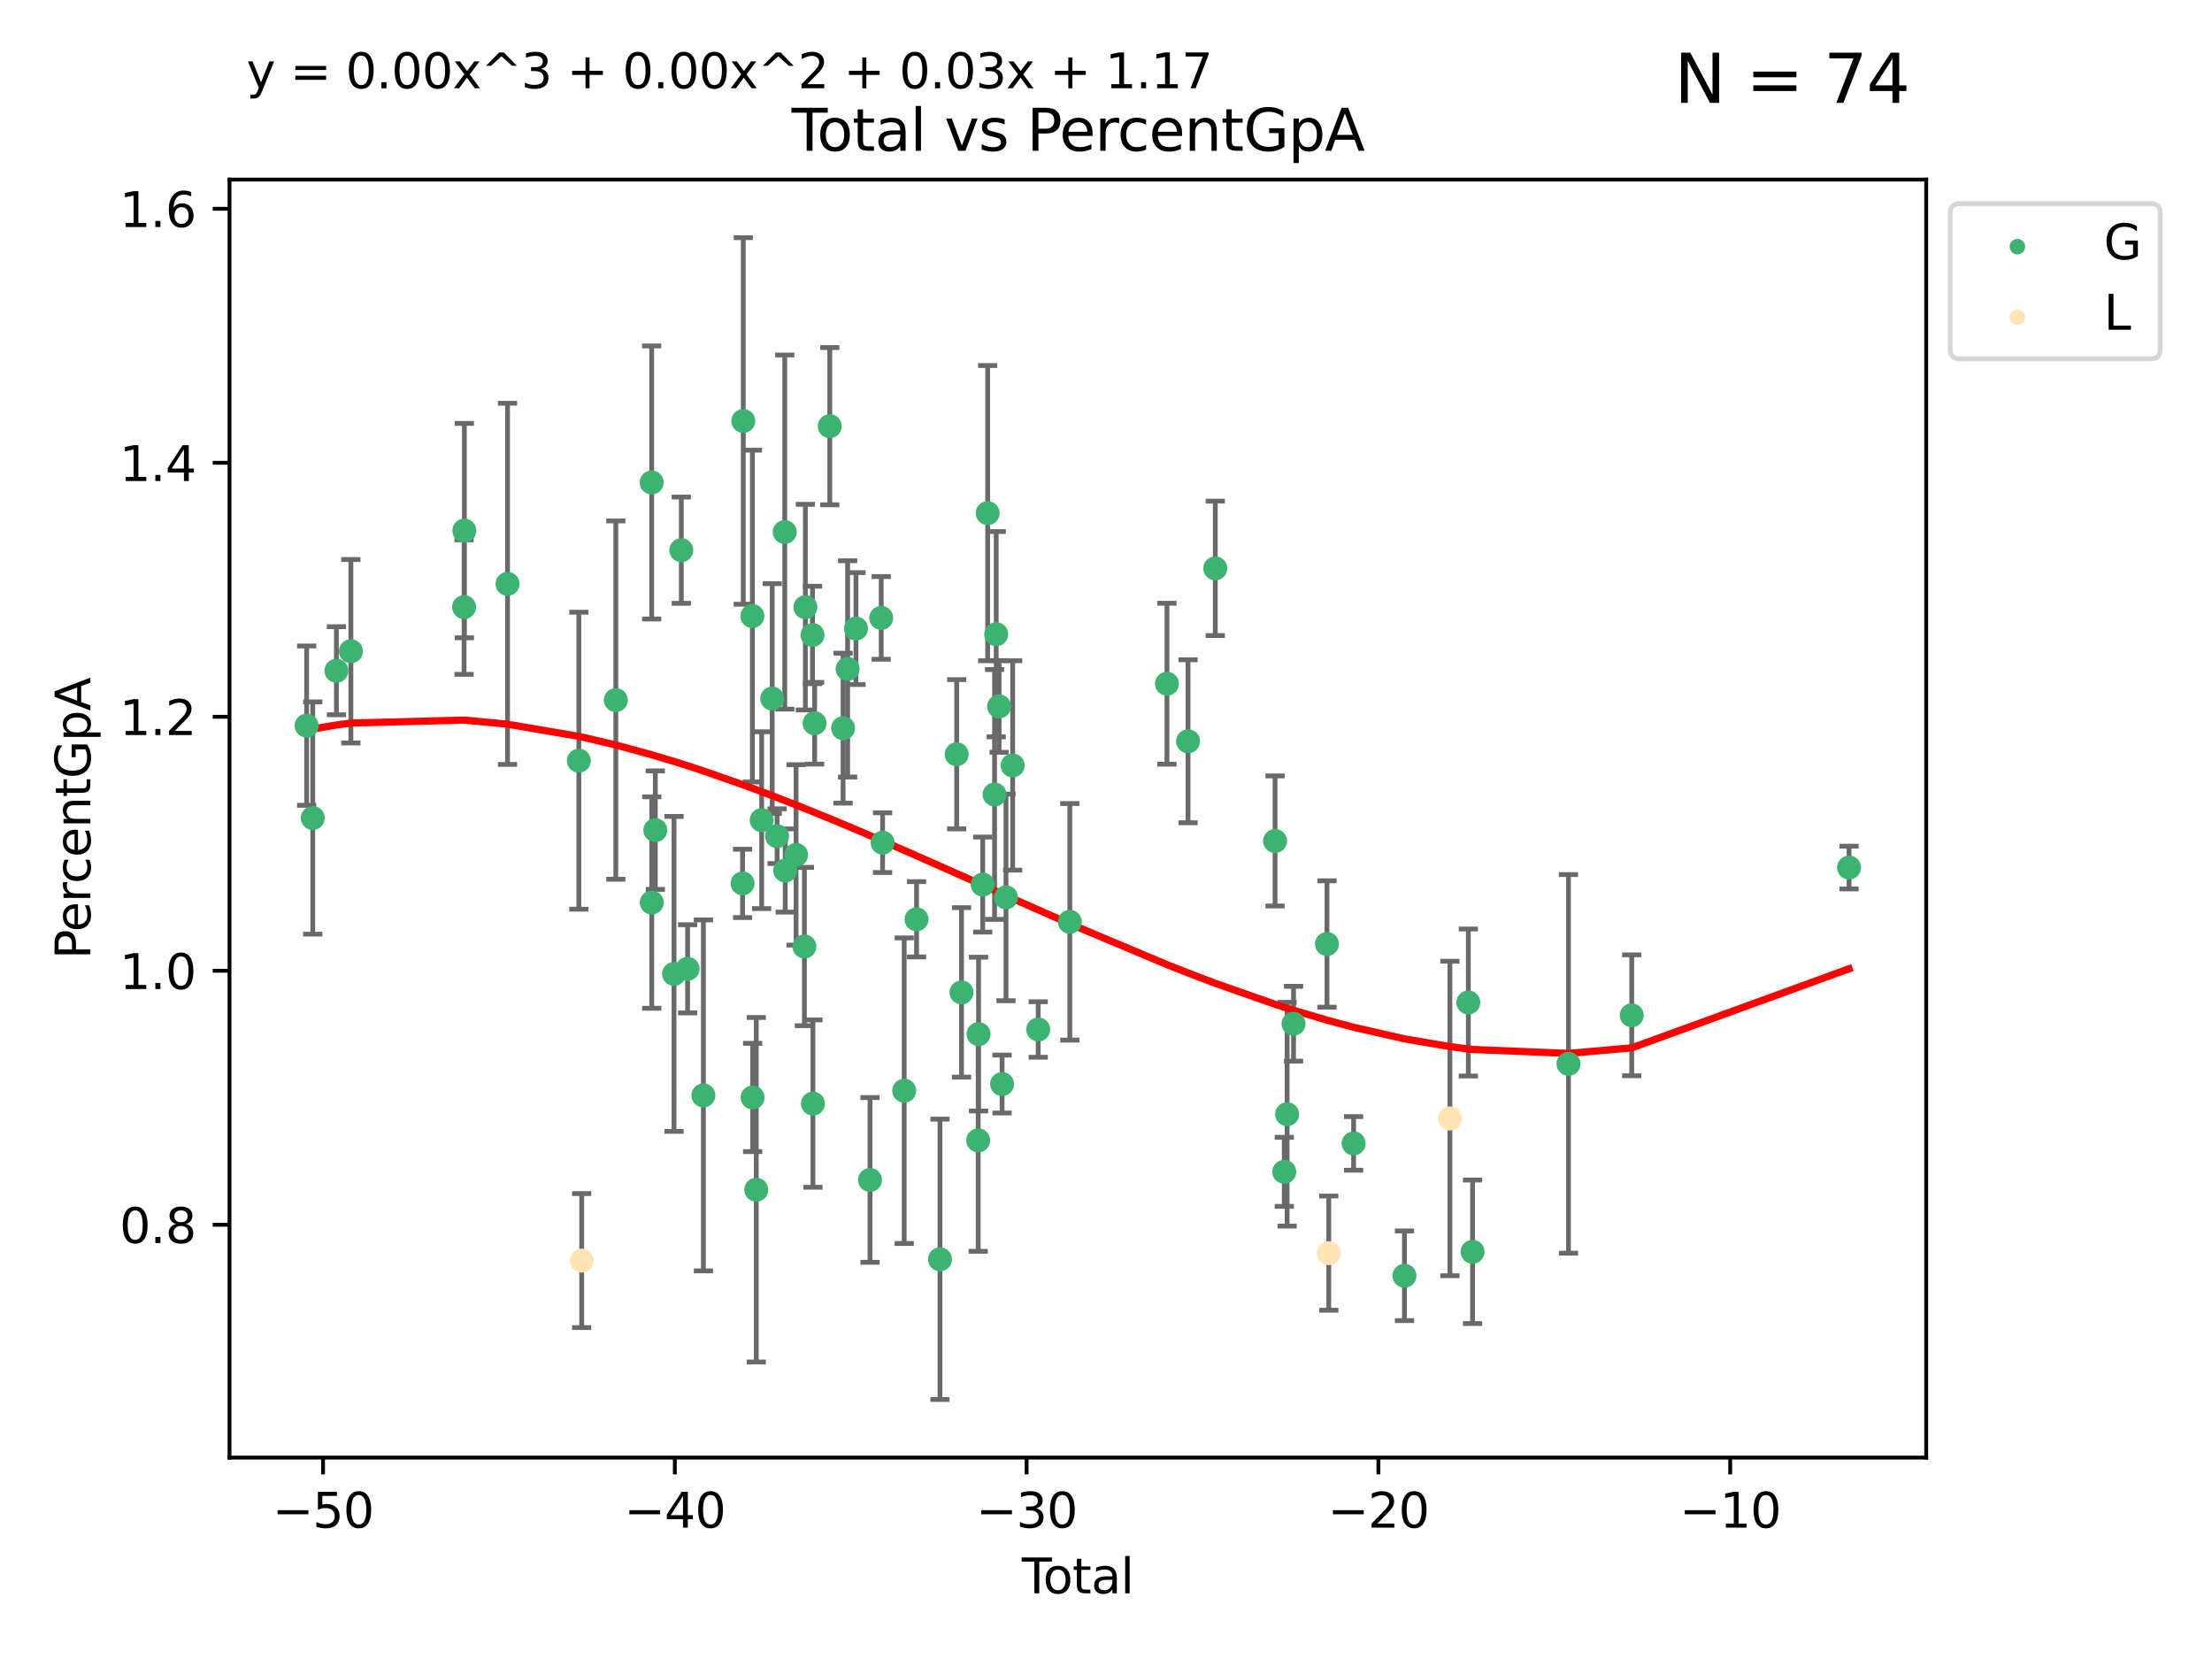 <?xml version="1.0" encoding="utf-8" standalone="no"?>
<!DOCTYPE svg PUBLIC "-//W3C//DTD SVG 1.1//EN"
  "http://www.w3.org/Graphics/SVG/1.1/DTD/svg11.dtd">
<svg xmlns:xlink="http://www.w3.org/1999/xlink" width="460.8pt" height="345.6pt" viewBox="0 0 460.8 345.6" xmlns="http://www.w3.org/2000/svg" version="1.1">
 <defs>
  <style type="text/css">*{stroke-linejoin: round; stroke-linecap: butt}</style>
 </defs>
 <g id="figure_1">
  <g id="patch_1">
   <path d="M 0 345.6 
L 460.8 345.6 
L 460.8 0 
L 0 0 
z
" style="fill: #ffffff"/>
  </g>
  <g id="axes_1">
   <g id="patch_2">
    <path d="M 47.81 303.64 
L 401.26 303.64 
L 401.26 37.411 
L 47.81 37.411 
z
" style="fill: #ffffff"/>
   </g>
   <g id="PathCollection_1">
    <defs>
     <path id="m61ec400acc" d="M 0 1.118 
C 0.297 1.118 0.581 1 0.791 0.791 
C 1 0.581 1.118 0.297 1.118 0 
C 1.118 -0.297 1 -0.581 0.791 -0.791 
C 0.581 -1 0.297 -1.118 0 -1.118 
C -0.297 -1.118 -0.581 -1 -0.791 -0.791 
C -1 -0.581 -1.118 -0.297 -1.118 0 
C -1.118 0.297 -1 0.581 -0.791 0.791 
C -0.581 1 -0.297 1.118 0 1.118 
z
" style="stroke: #3cb371"/>
    </defs>
    <g clip-path="url(#pdcaff2fe42)">
     <use xlink:href="#m61ec400acc" x="63.876" y="151.162" style="fill: #3cb371; stroke: #3cb371"/>
     <use xlink:href="#m61ec400acc" x="65.155" y="170.409" style="fill: #3cb371; stroke: #3cb371"/>
     <use xlink:href="#m61ec400acc" x="70.08" y="139.727" style="fill: #3cb371; stroke: #3cb371"/>
     <use xlink:href="#m61ec400acc" x="73.095" y="135.666" style="fill: #3cb371; stroke: #3cb371"/>
     <use xlink:href="#m61ec400acc" x="96.676" y="126.468" style="fill: #3cb371; stroke: #3cb371"/>
     <use xlink:href="#m61ec400acc" x="96.733" y="110.534" style="fill: #3cb371; stroke: #3cb371"/>
     <use xlink:href="#m61ec400acc" x="105.727" y="121.629" style="fill: #3cb371; stroke: #3cb371"/>
     <use xlink:href="#m61ec400acc" x="120.583" y="158.465" style="fill: #3cb371; stroke: #3cb371"/>
     <use xlink:href="#m61ec400acc" x="128.286" y="145.84" style="fill: #3cb371; stroke: #3cb371"/>
     <use xlink:href="#m61ec400acc" x="135.755" y="100.505" style="fill: #3cb371; stroke: #3cb371"/>
     <use xlink:href="#m61ec400acc" x="135.775" y="188.018" style="fill: #3cb371; stroke: #3cb371"/>
     <use xlink:href="#m61ec400acc" x="136.516" y="172.935" style="fill: #3cb371; stroke: #3cb371"/>
     <use xlink:href="#m61ec400acc" x="140.413" y="202.885" style="fill: #3cb371; stroke: #3cb371"/>
     <use xlink:href="#m61ec400acc" x="141.928" y="114.612" style="fill: #3cb371; stroke: #3cb371"/>
     <use xlink:href="#m61ec400acc" x="143.241" y="201.823" style="fill: #3cb371; stroke: #3cb371"/>
     <use xlink:href="#m61ec400acc" x="146.53" y="228.191" style="fill: #3cb371; stroke: #3cb371"/>
     <use xlink:href="#m61ec400acc" x="154.689" y="184.031" style="fill: #3cb371; stroke: #3cb371"/>
     <use xlink:href="#m61ec400acc" x="154.839" y="87.695" style="fill: #3cb371; stroke: #3cb371"/>
     <use xlink:href="#m61ec400acc" x="156.74" y="128.336" style="fill: #3cb371; stroke: #3cb371"/>
     <use xlink:href="#m61ec400acc" x="156.787" y="228.624" style="fill: #3cb371; stroke: #3cb371"/>
     <use xlink:href="#m61ec400acc" x="157.547" y="247.845" style="fill: #3cb371; stroke: #3cb371"/>
     <use xlink:href="#m61ec400acc" x="158.665" y="170.857" style="fill: #3cb371; stroke: #3cb371"/>
     <use xlink:href="#m61ec400acc" x="160.866" y="145.522" style="fill: #3cb371; stroke: #3cb371"/>
     <use xlink:href="#m61ec400acc" x="161.882" y="174.193" style="fill: #3cb371; stroke: #3cb371"/>
     <use xlink:href="#m61ec400acc" x="163.479" y="110.837" style="fill: #3cb371; stroke: #3cb371"/>
     <use xlink:href="#m61ec400acc" x="163.577" y="181.343" style="fill: #3cb371; stroke: #3cb371"/>
     <use xlink:href="#m61ec400acc" x="165.838" y="178.094" style="fill: #3cb371; stroke: #3cb371"/>
     <use xlink:href="#m61ec400acc" x="167.571" y="197.176" style="fill: #3cb371; stroke: #3cb371"/>
     <use xlink:href="#m61ec400acc" x="167.774" y="126.478" style="fill: #3cb371; stroke: #3cb371"/>
     <use xlink:href="#m61ec400acc" x="169.26" y="132.272" style="fill: #3cb371; stroke: #3cb371"/>
     <use xlink:href="#m61ec400acc" x="169.35" y="229.896" style="fill: #3cb371; stroke: #3cb371"/>
     <use xlink:href="#m61ec400acc" x="169.7" y="150.669" style="fill: #3cb371; stroke: #3cb371"/>
     <use xlink:href="#m61ec400acc" x="172.859" y="88.779" style="fill: #3cb371; stroke: #3cb371"/>
     <use xlink:href="#m61ec400acc" x="175.634" y="151.685" style="fill: #3cb371; stroke: #3cb371"/>
     <use xlink:href="#m61ec400acc" x="176.574" y="139.343" style="fill: #3cb371; stroke: #3cb371"/>
     <use xlink:href="#m61ec400acc" x="178.316" y="130.939" style="fill: #3cb371; stroke: #3cb371"/>
     <use xlink:href="#m61ec400acc" x="181.239" y="245.801" style="fill: #3cb371; stroke: #3cb371"/>
     <use xlink:href="#m61ec400acc" x="183.574" y="128.721" style="fill: #3cb371; stroke: #3cb371"/>
     <use xlink:href="#m61ec400acc" x="183.862" y="175.541" style="fill: #3cb371; stroke: #3cb371"/>
     <use xlink:href="#m61ec400acc" x="188.363" y="227.212" style="fill: #3cb371; stroke: #3cb371"/>
     <use xlink:href="#m61ec400acc" x="190.934" y="191.505" style="fill: #3cb371; stroke: #3cb371"/>
     <use xlink:href="#m61ec400acc" x="195.816" y="262.34" style="fill: #3cb371; stroke: #3cb371"/>
     <use xlink:href="#m61ec400acc" x="199.294" y="157.121" style="fill: #3cb371; stroke: #3cb371"/>
     <use xlink:href="#m61ec400acc" x="200.303" y="206.733" style="fill: #3cb371; stroke: #3cb371"/>
     <use xlink:href="#m61ec400acc" x="203.775" y="237.561" style="fill: #3cb371; stroke: #3cb371"/>
     <use xlink:href="#m61ec400acc" x="203.85" y="215.423" style="fill: #3cb371; stroke: #3cb371"/>
     <use xlink:href="#m61ec400acc" x="204.716" y="184.272" style="fill: #3cb371; stroke: #3cb371"/>
     <use xlink:href="#m61ec400acc" x="205.749" y="106.897" style="fill: #3cb371; stroke: #3cb371"/>
     <use xlink:href="#m61ec400acc" x="207.184" y="165.501" style="fill: #3cb371; stroke: #3cb371"/>
     <use xlink:href="#m61ec400acc" x="207.53" y="132.118" style="fill: #3cb371; stroke: #3cb371"/>
     <use xlink:href="#m61ec400acc" x="208.127" y="147.163" style="fill: #3cb371; stroke: #3cb371"/>
     <use xlink:href="#m61ec400acc" x="208.753" y="225.824" style="fill: #3cb371; stroke: #3cb371"/>
     <use xlink:href="#m61ec400acc" x="209.567" y="186.948" style="fill: #3cb371; stroke: #3cb371"/>
     <use xlink:href="#m61ec400acc" x="210.956" y="159.457" style="fill: #3cb371; stroke: #3cb371"/>
     <use xlink:href="#m61ec400acc" x="216.279" y="214.463" style="fill: #3cb371; stroke: #3cb371"/>
     <use xlink:href="#m61ec400acc" x="222.864" y="192.031" style="fill: #3cb371; stroke: #3cb371"/>
     <use xlink:href="#m61ec400acc" x="243.098" y="142.433" style="fill: #3cb371; stroke: #3cb371"/>
     <use xlink:href="#m61ec400acc" x="247.492" y="154.417" style="fill: #3cb371; stroke: #3cb371"/>
     <use xlink:href="#m61ec400acc" x="253.164" y="118.397" style="fill: #3cb371; stroke: #3cb371"/>
     <use xlink:href="#m61ec400acc" x="265.617" y="175.188" style="fill: #3cb371; stroke: #3cb371"/>
     <use xlink:href="#m61ec400acc" x="267.54" y="244.111" style="fill: #3cb371; stroke: #3cb371"/>
     <use xlink:href="#m61ec400acc" x="268.132" y="232.11" style="fill: #3cb371; stroke: #3cb371"/>
     <use xlink:href="#m61ec400acc" x="269.469" y="213.262" style="fill: #3cb371; stroke: #3cb371"/>
     <use xlink:href="#m61ec400acc" x="276.433" y="196.646" style="fill: #3cb371; stroke: #3cb371"/>
     <use xlink:href="#m61ec400acc" x="281.983" y="238.194" style="fill: #3cb371; stroke: #3cb371"/>
     <use xlink:href="#m61ec400acc" x="292.576" y="265.764" style="fill: #3cb371; stroke: #3cb371"/>
     <use xlink:href="#m61ec400acc" x="305.88" y="208.837" style="fill: #3cb371; stroke: #3cb371"/>
     <use xlink:href="#m61ec400acc" x="306.761" y="260.77" style="fill: #3cb371; stroke: #3cb371"/>
     <use xlink:href="#m61ec400acc" x="326.743" y="221.621" style="fill: #3cb371; stroke: #3cb371"/>
     <use xlink:href="#m61ec400acc" x="339.918" y="211.505" style="fill: #3cb371; stroke: #3cb371"/>
     <use xlink:href="#m61ec400acc" x="385.194" y="180.729" style="fill: #3cb371; stroke: #3cb371"/>
    </g>
   </g>
   <g id="PathCollection_2">
    <defs>
     <path id="m86b078f938" d="M 0 1.118 
C 0.297 1.118 0.581 1 0.791 0.791 
C 1 0.581 1.118 0.297 1.118 0 
C 1.118 -0.297 1 -0.581 0.791 -0.791 
C 0.581 -1 0.297 -1.118 0 -1.118 
C -0.297 -1.118 -0.581 -1 -0.791 -0.791 
C -1 -0.581 -1.118 -0.297 -1.118 0 
C -1.118 0.297 -1 0.581 -0.791 0.791 
C -0.581 1 -0.297 1.118 0 1.118 
z
" style="stroke: #ffe4b5"/>
    </defs>
    <g clip-path="url(#pdcaff2fe42)">
     <use xlink:href="#m86b078f938" x="121.176" y="262.605" style="fill: #ffe4b5; stroke: #ffe4b5"/>
     <use xlink:href="#m86b078f938" x="276.81" y="261.052" style="fill: #ffe4b5; stroke: #ffe4b5"/>
     <use xlink:href="#m86b078f938" x="302.043" y="232.997" style="fill: #ffe4b5; stroke: #ffe4b5"/>
    </g>
   </g>
   <g id="matplotlib.axis_1">
    <g id="xtick_1">
     <g id="line2d_1">
      <defs>
       <path id="mca7f654486" d="M 0 0 
L 0 3.5 
" style="stroke: #000000; stroke-width: 0.8"/>
      </defs>
      <g>
       <use xlink:href="#mca7f654486" x="67.298" y="303.64" style="stroke: #000000; stroke-width: 0.8"/>
      </g>
     </g>
     <g id="text_1">
      <!-- −50 -->
      <g transform="translate(56.745 318.238)scale(0.1 -0.1)">
       <defs>
        <path id="DejaVuSans-2212" d="M 678 2272 
L 4684 2272 
L 4684 1741 
L 678 1741 
L 678 2272 
z
" transform="scale(0.016)"/>
        <path id="DejaVuSans-35" d="M 691 4666 
L 3169 4666 
L 3169 4134 
L 1269 4134 
L 1269 2991 
Q 1406 3038 1543 3061 
Q 1681 3084 1819 3084 
Q 2600 3084 3056 2656 
Q 3513 2228 3513 1497 
Q 3513 744 3044 326 
Q 2575 -91 1722 -91 
Q 1428 -91 1123 -41 
Q 819 9 494 109 
L 494 744 
Q 775 591 1075 516 
Q 1375 441 1709 441 
Q 2250 441 2565 725 
Q 2881 1009 2881 1497 
Q 2881 1984 2565 2268 
Q 2250 2553 1709 2553 
Q 1456 2553 1204 2497 
Q 953 2441 691 2322 
L 691 4666 
z
" transform="scale(0.016)"/>
        <path id="DejaVuSans-30" d="M 2034 4250 
Q 1547 4250 1301 3770 
Q 1056 3291 1056 2328 
Q 1056 1369 1301 889 
Q 1547 409 2034 409 
Q 2525 409 2770 889 
Q 3016 1369 3016 2328 
Q 3016 3291 2770 3770 
Q 2525 4250 2034 4250 
z
M 2034 4750 
Q 2819 4750 3233 4129 
Q 3647 3509 3647 2328 
Q 3647 1150 3233 529 
Q 2819 -91 2034 -91 
Q 1250 -91 836 529 
Q 422 1150 422 2328 
Q 422 3509 836 4129 
Q 1250 4750 2034 4750 
z
" transform="scale(0.016)"/>
       </defs>
       <use xlink:href="#DejaVuSans-2212"/>
       <use xlink:href="#DejaVuSans-35" x="83.789"/>
       <use xlink:href="#DejaVuSans-30" x="147.412"/>
      </g>
     </g>
    </g>
    <g id="xtick_2">
     <g id="line2d_2">
      <g>
       <use xlink:href="#mca7f654486" x="140.581" y="303.64" style="stroke: #000000; stroke-width: 0.8"/>
      </g>
     </g>
     <g id="text_2">
      <!-- −40 -->
      <g transform="translate(130.029 318.238)scale(0.1 -0.1)">
       <defs>
        <path id="DejaVuSans-34" d="M 2419 4116 
L 825 1625 
L 2419 1625 
L 2419 4116 
z
M 2253 4666 
L 3047 4666 
L 3047 1625 
L 3713 1625 
L 3713 1100 
L 3047 1100 
L 3047 0 
L 2419 0 
L 2419 1100 
L 313 1100 
L 313 1709 
L 2253 4666 
z
" transform="scale(0.016)"/>
       </defs>
       <use xlink:href="#DejaVuSans-2212"/>
       <use xlink:href="#DejaVuSans-34" x="83.789"/>
       <use xlink:href="#DejaVuSans-30" x="147.412"/>
      </g>
     </g>
    </g>
    <g id="xtick_3">
     <g id="line2d_3">
      <g>
       <use xlink:href="#mca7f654486" x="213.865" y="303.64" style="stroke: #000000; stroke-width: 0.8"/>
      </g>
     </g>
     <g id="text_3">
      <!-- −30 -->
      <g transform="translate(203.312 318.238)scale(0.1 -0.1)">
       <defs>
        <path id="DejaVuSans-33" d="M 2597 2516 
Q 3050 2419 3304 2112 
Q 3559 1806 3559 1356 
Q 3559 666 3084 287 
Q 2609 -91 1734 -91 
Q 1441 -91 1130 -33 
Q 819 25 488 141 
L 488 750 
Q 750 597 1062 519 
Q 1375 441 1716 441 
Q 2309 441 2620 675 
Q 2931 909 2931 1356 
Q 2931 1769 2642 2001 
Q 2353 2234 1838 2234 
L 1294 2234 
L 1294 2753 
L 1863 2753 
Q 2328 2753 2575 2939 
Q 2822 3125 2822 3475 
Q 2822 3834 2567 4026 
Q 2313 4219 1838 4219 
Q 1578 4219 1281 4162 
Q 984 4106 628 3988 
L 628 4550 
Q 988 4650 1302 4700 
Q 1616 4750 1894 4750 
Q 2613 4750 3031 4423 
Q 3450 4097 3450 3541 
Q 3450 3153 3228 2886 
Q 3006 2619 2597 2516 
z
" transform="scale(0.016)"/>
       </defs>
       <use xlink:href="#DejaVuSans-2212"/>
       <use xlink:href="#DejaVuSans-33" x="83.789"/>
       <use xlink:href="#DejaVuSans-30" x="147.412"/>
      </g>
     </g>
    </g>
    <g id="xtick_4">
     <g id="line2d_4">
      <g>
       <use xlink:href="#mca7f654486" x="287.148" y="303.64" style="stroke: #000000; stroke-width: 0.8"/>
      </g>
     </g>
     <g id="text_4">
      <!-- −20 -->
      <g transform="translate(276.596 318.238)scale(0.1 -0.1)">
       <defs>
        <path id="DejaVuSans-32" d="M 1228 531 
L 3431 531 
L 3431 0 
L 469 0 
L 469 531 
Q 828 903 1448 1529 
Q 2069 2156 2228 2338 
Q 2531 2678 2651 2914 
Q 2772 3150 2772 3378 
Q 2772 3750 2511 3984 
Q 2250 4219 1831 4219 
Q 1534 4219 1204 4116 
Q 875 4013 500 3803 
L 500 4441 
Q 881 4594 1212 4672 
Q 1544 4750 1819 4750 
Q 2544 4750 2975 4387 
Q 3406 4025 3406 3419 
Q 3406 3131 3298 2873 
Q 3191 2616 2906 2266 
Q 2828 2175 2409 1742 
Q 1991 1309 1228 531 
z
" transform="scale(0.016)"/>
       </defs>
       <use xlink:href="#DejaVuSans-2212"/>
       <use xlink:href="#DejaVuSans-32" x="83.789"/>
       <use xlink:href="#DejaVuSans-30" x="147.412"/>
      </g>
     </g>
    </g>
    <g id="xtick_5">
     <g id="line2d_5">
      <g>
       <use xlink:href="#mca7f654486" x="360.432" y="303.64" style="stroke: #000000; stroke-width: 0.8"/>
      </g>
     </g>
     <g id="text_5">
      <!-- −10 -->
      <g transform="translate(349.88 318.238)scale(0.1 -0.1)">
       <defs>
        <path id="DejaVuSans-31" d="M 794 531 
L 1825 531 
L 1825 4091 
L 703 3866 
L 703 4441 
L 1819 4666 
L 2450 4666 
L 2450 531 
L 3481 531 
L 3481 0 
L 794 0 
L 794 531 
z
" transform="scale(0.016)"/>
       </defs>
       <use xlink:href="#DejaVuSans-2212"/>
       <use xlink:href="#DejaVuSans-31" x="83.789"/>
       <use xlink:href="#DejaVuSans-30" x="147.412"/>
      </g>
     </g>
    </g>
    <g id="text_6">
     <!-- Total -->
     <g transform="translate(212.858 331.917)scale(0.1 -0.1)">
      <defs>
       <path id="DejaVuSans-54" d="M -19 4666 
L 3928 4666 
L 3928 4134 
L 2272 4134 
L 2272 0 
L 1638 0 
L 1638 4134 
L -19 4134 
L -19 4666 
z
" transform="scale(0.016)"/>
       <path id="DejaVuSans-6f" d="M 1959 3097 
Q 1497 3097 1228 2736 
Q 959 2375 959 1747 
Q 959 1119 1226 758 
Q 1494 397 1959 397 
Q 2419 397 2687 759 
Q 2956 1122 2956 1747 
Q 2956 2369 2687 2733 
Q 2419 3097 1959 3097 
z
M 1959 3584 
Q 2709 3584 3137 3096 
Q 3566 2609 3566 1747 
Q 3566 888 3137 398 
Q 2709 -91 1959 -91 
Q 1206 -91 779 398 
Q 353 888 353 1747 
Q 353 2609 779 3096 
Q 1206 3584 1959 3584 
z
" transform="scale(0.016)"/>
       <path id="DejaVuSans-74" d="M 1172 4494 
L 1172 3500 
L 2356 3500 
L 2356 3053 
L 1172 3053 
L 1172 1153 
Q 1172 725 1289 603 
Q 1406 481 1766 481 
L 2356 481 
L 2356 0 
L 1766 0 
Q 1100 0 847 248 
Q 594 497 594 1153 
L 594 3053 
L 172 3053 
L 172 3500 
L 594 3500 
L 594 4494 
L 1172 4494 
z
" transform="scale(0.016)"/>
       <path id="DejaVuSans-61" d="M 2194 1759 
Q 1497 1759 1228 1600 
Q 959 1441 959 1056 
Q 959 750 1161 570 
Q 1363 391 1709 391 
Q 2188 391 2477 730 
Q 2766 1069 2766 1631 
L 2766 1759 
L 2194 1759 
z
M 3341 1997 
L 3341 0 
L 2766 0 
L 2766 531 
Q 2569 213 2275 61 
Q 1981 -91 1556 -91 
Q 1019 -91 701 211 
Q 384 513 384 1019 
Q 384 1609 779 1909 
Q 1175 2209 1959 2209 
L 2766 2209 
L 2766 2266 
Q 2766 2663 2505 2880 
Q 2244 3097 1772 3097 
Q 1472 3097 1187 3025 
Q 903 2953 641 2809 
L 641 3341 
Q 956 3463 1253 3523 
Q 1550 3584 1831 3584 
Q 2591 3584 2966 3190 
Q 3341 2797 3341 1997 
z
" transform="scale(0.016)"/>
       <path id="DejaVuSans-6c" d="M 603 4863 
L 1178 4863 
L 1178 0 
L 603 0 
L 603 4863 
z
" transform="scale(0.016)"/>
      </defs>
      <use xlink:href="#DejaVuSans-54"/>
      <use xlink:href="#DejaVuSans-6f" x="44.084"/>
      <use xlink:href="#DejaVuSans-74" x="105.266"/>
      <use xlink:href="#DejaVuSans-61" x="144.475"/>
      <use xlink:href="#DejaVuSans-6c" x="205.754"/>
     </g>
    </g>
   </g>
   <g id="matplotlib.axis_2">
    <g id="ytick_1">
     <g id="line2d_6">
      <defs>
       <path id="m0afca8a856" d="M 0 0 
L -3.5 0 
" style="stroke: #000000; stroke-width: 0.8"/>
      </defs>
      <g>
       <use xlink:href="#m0afca8a856" x="47.81" y="255.146" style="stroke: #000000; stroke-width: 0.8"/>
      </g>
     </g>
     <g id="text_7">
      <!-- 0.8 -->
      <g transform="translate(24.907 258.945)scale(0.1 -0.1)">
       <defs>
        <path id="DejaVuSans-2e" d="M 684 794 
L 1344 794 
L 1344 0 
L 684 0 
L 684 794 
z
" transform="scale(0.016)"/>
        <path id="DejaVuSans-38" d="M 2034 2216 
Q 1584 2216 1326 1975 
Q 1069 1734 1069 1313 
Q 1069 891 1326 650 
Q 1584 409 2034 409 
Q 2484 409 2743 651 
Q 3003 894 3003 1313 
Q 3003 1734 2745 1975 
Q 2488 2216 2034 2216 
z
M 1403 2484 
Q 997 2584 770 2862 
Q 544 3141 544 3541 
Q 544 4100 942 4425 
Q 1341 4750 2034 4750 
Q 2731 4750 3128 4425 
Q 3525 4100 3525 3541 
Q 3525 3141 3298 2862 
Q 3072 2584 2669 2484 
Q 3125 2378 3379 2068 
Q 3634 1759 3634 1313 
Q 3634 634 3220 271 
Q 2806 -91 2034 -91 
Q 1263 -91 848 271 
Q 434 634 434 1313 
Q 434 1759 690 2068 
Q 947 2378 1403 2484 
z
M 1172 3481 
Q 1172 3119 1398 2916 
Q 1625 2713 2034 2713 
Q 2441 2713 2670 2916 
Q 2900 3119 2900 3481 
Q 2900 3844 2670 4047 
Q 2441 4250 2034 4250 
Q 1625 4250 1398 4047 
Q 1172 3844 1172 3481 
z
" transform="scale(0.016)"/>
       </defs>
       <use xlink:href="#DejaVuSans-30"/>
       <use xlink:href="#DejaVuSans-2e" x="63.623"/>
       <use xlink:href="#DejaVuSans-38" x="95.41"/>
      </g>
     </g>
    </g>
    <g id="ytick_2">
     <g id="line2d_7">
      <g>
       <use xlink:href="#m0afca8a856" x="47.81" y="202.232" style="stroke: #000000; stroke-width: 0.8"/>
      </g>
     </g>
     <g id="text_8">
      <!-- 1.0 -->
      <g transform="translate(24.907 206.032)scale(0.1 -0.1)">
       <use xlink:href="#DejaVuSans-31"/>
       <use xlink:href="#DejaVuSans-2e" x="63.623"/>
       <use xlink:href="#DejaVuSans-30" x="95.41"/>
      </g>
     </g>
    </g>
    <g id="ytick_3">
     <g id="line2d_8">
      <g>
       <use xlink:href="#m0afca8a856" x="47.81" y="149.319" style="stroke: #000000; stroke-width: 0.8"/>
      </g>
     </g>
     <g id="text_9">
      <!-- 1.2 -->
      <g transform="translate(24.907 153.118)scale(0.1 -0.1)">
       <use xlink:href="#DejaVuSans-31"/>
       <use xlink:href="#DejaVuSans-2e" x="63.623"/>
       <use xlink:href="#DejaVuSans-32" x="95.41"/>
      </g>
     </g>
    </g>
    <g id="ytick_4">
     <g id="line2d_9">
      <g>
       <use xlink:href="#m0afca8a856" x="47.81" y="96.406" style="stroke: #000000; stroke-width: 0.8"/>
      </g>
     </g>
     <g id="text_10">
      <!-- 1.4 -->
      <g transform="translate(24.907 100.205)scale(0.1 -0.1)">
       <use xlink:href="#DejaVuSans-31"/>
       <use xlink:href="#DejaVuSans-2e" x="63.623"/>
       <use xlink:href="#DejaVuSans-34" x="95.41"/>
      </g>
     </g>
    </g>
    <g id="ytick_5">
     <g id="line2d_10">
      <g>
       <use xlink:href="#m0afca8a856" x="47.81" y="43.492" style="stroke: #000000; stroke-width: 0.8"/>
      </g>
     </g>
     <g id="text_11">
      <!-- 1.6 -->
      <g transform="translate(24.907 47.292)scale(0.1 -0.1)">
       <defs>
        <path id="DejaVuSans-36" d="M 2113 2584 
Q 1688 2584 1439 2293 
Q 1191 2003 1191 1497 
Q 1191 994 1439 701 
Q 1688 409 2113 409 
Q 2538 409 2786 701 
Q 3034 994 3034 1497 
Q 3034 2003 2786 2293 
Q 2538 2584 2113 2584 
z
M 3366 4563 
L 3366 3988 
Q 3128 4100 2886 4159 
Q 2644 4219 2406 4219 
Q 1781 4219 1451 3797 
Q 1122 3375 1075 2522 
Q 1259 2794 1537 2939 
Q 1816 3084 2150 3084 
Q 2853 3084 3261 2657 
Q 3669 2231 3669 1497 
Q 3669 778 3244 343 
Q 2819 -91 2113 -91 
Q 1303 -91 875 529 
Q 447 1150 447 2328 
Q 447 3434 972 4092 
Q 1497 4750 2381 4750 
Q 2619 4750 2861 4703 
Q 3103 4656 3366 4563 
z
" transform="scale(0.016)"/>
       </defs>
       <use xlink:href="#DejaVuSans-31"/>
       <use xlink:href="#DejaVuSans-2e" x="63.623"/>
       <use xlink:href="#DejaVuSans-36" x="95.41"/>
      </g>
     </g>
    </g>
    <g id="text_12">
     <!-- PercentGpA -->
     <g transform="translate(18.827 199.802)rotate(-90)scale(0.1 -0.1)">
      <defs>
       <path id="DejaVuSans-50" d="M 1259 4147 
L 1259 2394 
L 2053 2394 
Q 2494 2394 2734 2622 
Q 2975 2850 2975 3272 
Q 2975 3691 2734 3919 
Q 2494 4147 2053 4147 
L 1259 4147 
z
M 628 4666 
L 2053 4666 
Q 2838 4666 3239 4311 
Q 3641 3956 3641 3272 
Q 3641 2581 3239 2228 
Q 2838 1875 2053 1875 
L 1259 1875 
L 1259 0 
L 628 0 
L 628 4666 
z
" transform="scale(0.016)"/>
       <path id="DejaVuSans-65" d="M 3597 1894 
L 3597 1613 
L 953 1613 
Q 991 1019 1311 708 
Q 1631 397 2203 397 
Q 2534 397 2845 478 
Q 3156 559 3463 722 
L 3463 178 
Q 3153 47 2828 -22 
Q 2503 -91 2169 -91 
Q 1331 -91 842 396 
Q 353 884 353 1716 
Q 353 2575 817 3079 
Q 1281 3584 2069 3584 
Q 2775 3584 3186 3129 
Q 3597 2675 3597 1894 
z
M 3022 2063 
Q 3016 2534 2758 2815 
Q 2500 3097 2075 3097 
Q 1594 3097 1305 2825 
Q 1016 2553 972 2059 
L 3022 2063 
z
" transform="scale(0.016)"/>
       <path id="DejaVuSans-72" d="M 2631 2963 
Q 2534 3019 2420 3045 
Q 2306 3072 2169 3072 
Q 1681 3072 1420 2755 
Q 1159 2438 1159 1844 
L 1159 0 
L 581 0 
L 581 3500 
L 1159 3500 
L 1159 2956 
Q 1341 3275 1631 3429 
Q 1922 3584 2338 3584 
Q 2397 3584 2469 3576 
Q 2541 3569 2628 3553 
L 2631 2963 
z
" transform="scale(0.016)"/>
       <path id="DejaVuSans-63" d="M 3122 3366 
L 3122 2828 
Q 2878 2963 2633 3030 
Q 2388 3097 2138 3097 
Q 1578 3097 1268 2742 
Q 959 2388 959 1747 
Q 959 1106 1268 751 
Q 1578 397 2138 397 
Q 2388 397 2633 464 
Q 2878 531 3122 666 
L 3122 134 
Q 2881 22 2623 -34 
Q 2366 -91 2075 -91 
Q 1284 -91 818 406 
Q 353 903 353 1747 
Q 353 2603 823 3093 
Q 1294 3584 2113 3584 
Q 2378 3584 2631 3529 
Q 2884 3475 3122 3366 
z
" transform="scale(0.016)"/>
       <path id="DejaVuSans-6e" d="M 3513 2113 
L 3513 0 
L 2938 0 
L 2938 2094 
Q 2938 2591 2744 2837 
Q 2550 3084 2163 3084 
Q 1697 3084 1428 2787 
Q 1159 2491 1159 1978 
L 1159 0 
L 581 0 
L 581 3500 
L 1159 3500 
L 1159 2956 
Q 1366 3272 1645 3428 
Q 1925 3584 2291 3584 
Q 2894 3584 3203 3211 
Q 3513 2838 3513 2113 
z
" transform="scale(0.016)"/>
       <path id="DejaVuSans-47" d="M 3809 666 
L 3809 1919 
L 2778 1919 
L 2778 2438 
L 4434 2438 
L 4434 434 
Q 4069 175 3628 42 
Q 3188 -91 2688 -91 
Q 1594 -91 976 548 
Q 359 1188 359 2328 
Q 359 3472 976 4111 
Q 1594 4750 2688 4750 
Q 3144 4750 3555 4637 
Q 3966 4525 4313 4306 
L 4313 3634 
Q 3963 3931 3569 4081 
Q 3175 4231 2741 4231 
Q 1884 4231 1454 3753 
Q 1025 3275 1025 2328 
Q 1025 1384 1454 906 
Q 1884 428 2741 428 
Q 3075 428 3337 486 
Q 3600 544 3809 666 
z
" transform="scale(0.016)"/>
       <path id="DejaVuSans-70" d="M 1159 525 
L 1159 -1331 
L 581 -1331 
L 581 3500 
L 1159 3500 
L 1159 2969 
Q 1341 3281 1617 3432 
Q 1894 3584 2278 3584 
Q 2916 3584 3314 3078 
Q 3713 2572 3713 1747 
Q 3713 922 3314 415 
Q 2916 -91 2278 -91 
Q 1894 -91 1617 61 
Q 1341 213 1159 525 
z
M 3116 1747 
Q 3116 2381 2855 2742 
Q 2594 3103 2138 3103 
Q 1681 3103 1420 2742 
Q 1159 2381 1159 1747 
Q 1159 1113 1420 752 
Q 1681 391 2138 391 
Q 2594 391 2855 752 
Q 3116 1113 3116 1747 
z
" transform="scale(0.016)"/>
       <path id="DejaVuSans-41" d="M 2188 4044 
L 1331 1722 
L 3047 1722 
L 2188 4044 
z
M 1831 4666 
L 2547 4666 
L 4325 0 
L 3669 0 
L 3244 1197 
L 1141 1197 
L 716 0 
L 50 0 
L 1831 4666 
z
" transform="scale(0.016)"/>
      </defs>
      <use xlink:href="#DejaVuSans-50"/>
      <use xlink:href="#DejaVuSans-65" x="56.678"/>
      <use xlink:href="#DejaVuSans-72" x="118.201"/>
      <use xlink:href="#DejaVuSans-63" x="157.064"/>
      <use xlink:href="#DejaVuSans-65" x="212.045"/>
      <use xlink:href="#DejaVuSans-6e" x="273.568"/>
      <use xlink:href="#DejaVuSans-74" x="336.947"/>
      <use xlink:href="#DejaVuSans-47" x="376.156"/>
      <use xlink:href="#DejaVuSans-70" x="453.646"/>
      <use xlink:href="#DejaVuSans-41" x="517.123"/>
     </g>
    </g>
   </g>
   <g id="LineCollection_1">
    <path d="M 63.876 167.755 
L 63.876 134.569 
" clip-path="url(#pdcaff2fe42)" style="fill: none; stroke: #696969"/>
    <path d="M 65.155 194.602 
L 65.155 146.215 
" clip-path="url(#pdcaff2fe42)" style="fill: none; stroke: #696969"/>
    <path d="M 70.08 148.902 
L 70.08 130.552 
" clip-path="url(#pdcaff2fe42)" style="fill: none; stroke: #696969"/>
    <path d="M 73.095 154.781 
L 73.095 116.551 
" clip-path="url(#pdcaff2fe42)" style="fill: none; stroke: #696969"/>
    <path d="M 96.676 140.483 
L 96.676 112.452 
" clip-path="url(#pdcaff2fe42)" style="fill: none; stroke: #696969"/>
    <path d="M 96.733 132.866 
L 96.733 88.202 
" clip-path="url(#pdcaff2fe42)" style="fill: none; stroke: #696969"/>
    <path d="M 105.727 159.25 
L 105.727 84.009 
" clip-path="url(#pdcaff2fe42)" style="fill: none; stroke: #696969"/>
    <path d="M 120.583 189.402 
L 120.583 127.528 
" clip-path="url(#pdcaff2fe42)" style="fill: none; stroke: #696969"/>
    <path d="M 128.286 183.157 
L 128.286 108.522 
" clip-path="url(#pdcaff2fe42)" style="fill: none; stroke: #696969"/>
    <path d="M 135.755 128.95 
L 135.755 72.059 
" clip-path="url(#pdcaff2fe42)" style="fill: none; stroke: #696969"/>
    <path d="M 135.775 210.04 
L 135.775 165.996 
" clip-path="url(#pdcaff2fe42)" style="fill: none; stroke: #696969"/>
    <path d="M 136.516 185.278 
L 136.516 160.592 
" clip-path="url(#pdcaff2fe42)" style="fill: none; stroke: #696969"/>
    <path d="M 140.413 235.691 
L 140.413 170.08 
" clip-path="url(#pdcaff2fe42)" style="fill: none; stroke: #696969"/>
    <path d="M 141.928 125.683 
L 141.928 103.542 
" clip-path="url(#pdcaff2fe42)" style="fill: none; stroke: #696969"/>
    <path d="M 143.241 211.007 
L 143.241 192.639 
" clip-path="url(#pdcaff2fe42)" style="fill: none; stroke: #696969"/>
    <path d="M 146.53 264.743 
L 146.53 191.638 
" clip-path="url(#pdcaff2fe42)" style="fill: none; stroke: #696969"/>
    <path d="M 154.689 191.15 
L 154.689 176.912 
" clip-path="url(#pdcaff2fe42)" style="fill: none; stroke: #696969"/>
    <path d="M 154.839 125.878 
L 154.839 49.513 
" clip-path="url(#pdcaff2fe42)" style="fill: none; stroke: #696969"/>
    <path d="M 156.74 162.899 
L 156.74 93.772 
" clip-path="url(#pdcaff2fe42)" style="fill: none; stroke: #696969"/>
    <path d="M 156.787 239.898 
L 156.787 217.35 
" clip-path="url(#pdcaff2fe42)" style="fill: none; stroke: #696969"/>
    <path d="M 157.547 283.726 
L 157.547 211.965 
" clip-path="url(#pdcaff2fe42)" style="fill: none; stroke: #696969"/>
    <path d="M 158.665 189.274 
L 158.665 152.439 
" clip-path="url(#pdcaff2fe42)" style="fill: none; stroke: #696969"/>
    <path d="M 160.866 169.459 
L 160.866 121.585 
" clip-path="url(#pdcaff2fe42)" style="fill: none; stroke: #696969"/>
    <path d="M 161.882 179.892 
L 161.882 168.494 
" clip-path="url(#pdcaff2fe42)" style="fill: none; stroke: #696969"/>
    <path d="M 163.479 147.722 
L 163.479 73.951 
" clip-path="url(#pdcaff2fe42)" style="fill: none; stroke: #696969"/>
    <path d="M 163.577 190.01 
L 163.577 172.676 
" clip-path="url(#pdcaff2fe42)" style="fill: none; stroke: #696969"/>
    <path d="M 165.838 196.887 
L 165.838 159.301 
" clip-path="url(#pdcaff2fe42)" style="fill: none; stroke: #696969"/>
    <path d="M 167.571 213.67 
L 167.571 180.682 
" clip-path="url(#pdcaff2fe42)" style="fill: none; stroke: #696969"/>
    <path d="M 167.774 147.896 
L 167.774 105.061 
" clip-path="url(#pdcaff2fe42)" style="fill: none; stroke: #696969"/>
    <path d="M 169.26 142.424 
L 169.26 122.121 
" clip-path="url(#pdcaff2fe42)" style="fill: none; stroke: #696969"/>
    <path d="M 169.35 247.331 
L 169.35 212.462 
" clip-path="url(#pdcaff2fe42)" style="fill: none; stroke: #696969"/>
    <path d="M 169.7 159.175 
L 169.7 142.162 
" clip-path="url(#pdcaff2fe42)" style="fill: none; stroke: #696969"/>
    <path d="M 172.859 105.16 
L 172.859 72.399 
" clip-path="url(#pdcaff2fe42)" style="fill: none; stroke: #696969"/>
    <path d="M 175.634 167.304 
L 175.634 136.067 
" clip-path="url(#pdcaff2fe42)" style="fill: none; stroke: #696969"/>
    <path d="M 176.574 161.868 
L 176.574 116.819 
" clip-path="url(#pdcaff2fe42)" style="fill: none; stroke: #696969"/>
    <path d="M 178.316 142.596 
L 178.316 119.282 
" clip-path="url(#pdcaff2fe42)" style="fill: none; stroke: #696969"/>
    <path d="M 181.239 262.957 
L 181.239 228.645 
" clip-path="url(#pdcaff2fe42)" style="fill: none; stroke: #696969"/>
    <path d="M 183.574 137.34 
L 183.574 120.102 
" clip-path="url(#pdcaff2fe42)" style="fill: none; stroke: #696969"/>
    <path d="M 183.862 181.757 
L 183.862 169.325 
" clip-path="url(#pdcaff2fe42)" style="fill: none; stroke: #696969"/>
    <path d="M 188.363 259.035 
L 188.363 195.388 
" clip-path="url(#pdcaff2fe42)" style="fill: none; stroke: #696969"/>
    <path d="M 190.934 199.348 
L 190.934 183.663 
" clip-path="url(#pdcaff2fe42)" style="fill: none; stroke: #696969"/>
    <path d="M 195.816 291.539 
L 195.816 233.14 
" clip-path="url(#pdcaff2fe42)" style="fill: none; stroke: #696969"/>
    <path d="M 199.294 172.669 
L 199.294 141.573 
" clip-path="url(#pdcaff2fe42)" style="fill: none; stroke: #696969"/>
    <path d="M 200.303 224.382 
L 200.303 189.084 
" clip-path="url(#pdcaff2fe42)" style="fill: none; stroke: #696969"/>
    <path d="M 203.775 260.675 
L 203.775 214.447 
" clip-path="url(#pdcaff2fe42)" style="fill: none; stroke: #696969"/>
    <path d="M 203.85 231.442 
L 203.85 199.404 
" clip-path="url(#pdcaff2fe42)" style="fill: none; stroke: #696969"/>
    <path d="M 204.716 194.167 
L 204.716 174.376 
" clip-path="url(#pdcaff2fe42)" style="fill: none; stroke: #696969"/>
    <path d="M 205.749 137.645 
L 205.749 76.149 
" clip-path="url(#pdcaff2fe42)" style="fill: none; stroke: #696969"/>
    <path d="M 207.184 191.52 
L 207.184 139.482 
" clip-path="url(#pdcaff2fe42)" style="fill: none; stroke: #696969"/>
    <path d="M 207.53 153.501 
L 207.53 110.736 
" clip-path="url(#pdcaff2fe42)" style="fill: none; stroke: #696969"/>
    <path d="M 208.127 156.715 
L 208.127 137.611 
" clip-path="url(#pdcaff2fe42)" style="fill: none; stroke: #696969"/>
    <path d="M 208.753 231.86 
L 208.753 219.788 
" clip-path="url(#pdcaff2fe42)" style="fill: none; stroke: #696969"/>
    <path d="M 209.567 208.467 
L 209.567 165.429 
" clip-path="url(#pdcaff2fe42)" style="fill: none; stroke: #696969"/>
    <path d="M 210.956 181.27 
L 210.956 137.644 
" clip-path="url(#pdcaff2fe42)" style="fill: none; stroke: #696969"/>
    <path d="M 216.279 220.245 
L 216.279 208.681 
" clip-path="url(#pdcaff2fe42)" style="fill: none; stroke: #696969"/>
    <path d="M 222.864 216.673 
L 222.864 167.39 
" clip-path="url(#pdcaff2fe42)" style="fill: none; stroke: #696969"/>
    <path d="M 243.098 159.197 
L 243.098 125.668 
" clip-path="url(#pdcaff2fe42)" style="fill: none; stroke: #696969"/>
    <path d="M 247.492 171.394 
L 247.492 137.44 
" clip-path="url(#pdcaff2fe42)" style="fill: none; stroke: #696969"/>
    <path d="M 253.164 132.401 
L 253.164 104.393 
" clip-path="url(#pdcaff2fe42)" style="fill: none; stroke: #696969"/>
    <path d="M 265.617 188.739 
L 265.617 161.637 
" clip-path="url(#pdcaff2fe42)" style="fill: none; stroke: #696969"/>
    <path d="M 267.54 251.306 
L 267.54 236.915 
" clip-path="url(#pdcaff2fe42)" style="fill: none; stroke: #696969"/>
    <path d="M 268.132 255.42 
L 268.132 208.8 
" clip-path="url(#pdcaff2fe42)" style="fill: none; stroke: #696969"/>
    <path d="M 269.469 221.056 
L 269.469 205.469 
" clip-path="url(#pdcaff2fe42)" style="fill: none; stroke: #696969"/>
    <path d="M 276.433 209.808 
L 276.433 183.485 
" clip-path="url(#pdcaff2fe42)" style="fill: none; stroke: #696969"/>
    <path d="M 281.983 243.777 
L 281.983 232.61 
" clip-path="url(#pdcaff2fe42)" style="fill: none; stroke: #696969"/>
    <path d="M 292.576 275.104 
L 292.576 256.425 
" clip-path="url(#pdcaff2fe42)" style="fill: none; stroke: #696969"/>
    <path d="M 305.88 224.148 
L 305.88 193.526 
" clip-path="url(#pdcaff2fe42)" style="fill: none; stroke: #696969"/>
    <path d="M 306.761 275.72 
L 306.761 245.82 
" clip-path="url(#pdcaff2fe42)" style="fill: none; stroke: #696969"/>
    <path d="M 326.743 261.051 
L 326.743 182.19 
" clip-path="url(#pdcaff2fe42)" style="fill: none; stroke: #696969"/>
    <path d="M 339.918 224.099 
L 339.918 198.912 
" clip-path="url(#pdcaff2fe42)" style="fill: none; stroke: #696969"/>
    <path d="M 385.194 185.181 
L 385.194 176.277 
" clip-path="url(#pdcaff2fe42)" style="fill: none; stroke: #696969"/>
   </g>
   <g id="line2d_11">
    <defs>
     <path id="m08411fc508" d="M 2 0 
L -2 -0 
" style="stroke: #696969"/>
    </defs>
    <g clip-path="url(#pdcaff2fe42)">
     <use xlink:href="#m08411fc508" x="63.876" y="167.755" style="fill: #696969; stroke: #696969"/>
     <use xlink:href="#m08411fc508" x="65.155" y="194.602" style="fill: #696969; stroke: #696969"/>
     <use xlink:href="#m08411fc508" x="70.08" y="148.902" style="fill: #696969; stroke: #696969"/>
     <use xlink:href="#m08411fc508" x="73.095" y="154.781" style="fill: #696969; stroke: #696969"/>
     <use xlink:href="#m08411fc508" x="96.676" y="140.483" style="fill: #696969; stroke: #696969"/>
     <use xlink:href="#m08411fc508" x="96.733" y="132.866" style="fill: #696969; stroke: #696969"/>
     <use xlink:href="#m08411fc508" x="105.727" y="159.25" style="fill: #696969; stroke: #696969"/>
     <use xlink:href="#m08411fc508" x="120.583" y="189.402" style="fill: #696969; stroke: #696969"/>
     <use xlink:href="#m08411fc508" x="128.286" y="183.157" style="fill: #696969; stroke: #696969"/>
     <use xlink:href="#m08411fc508" x="135.755" y="128.95" style="fill: #696969; stroke: #696969"/>
     <use xlink:href="#m08411fc508" x="135.775" y="210.04" style="fill: #696969; stroke: #696969"/>
     <use xlink:href="#m08411fc508" x="136.516" y="185.278" style="fill: #696969; stroke: #696969"/>
     <use xlink:href="#m08411fc508" x="140.413" y="235.691" style="fill: #696969; stroke: #696969"/>
     <use xlink:href="#m08411fc508" x="141.928" y="125.683" style="fill: #696969; stroke: #696969"/>
     <use xlink:href="#m08411fc508" x="143.241" y="211.007" style="fill: #696969; stroke: #696969"/>
     <use xlink:href="#m08411fc508" x="146.53" y="264.743" style="fill: #696969; stroke: #696969"/>
     <use xlink:href="#m08411fc508" x="154.689" y="191.15" style="fill: #696969; stroke: #696969"/>
     <use xlink:href="#m08411fc508" x="154.839" y="125.878" style="fill: #696969; stroke: #696969"/>
     <use xlink:href="#m08411fc508" x="156.74" y="162.899" style="fill: #696969; stroke: #696969"/>
     <use xlink:href="#m08411fc508" x="156.787" y="239.898" style="fill: #696969; stroke: #696969"/>
     <use xlink:href="#m08411fc508" x="157.547" y="283.726" style="fill: #696969; stroke: #696969"/>
     <use xlink:href="#m08411fc508" x="158.665" y="189.274" style="fill: #696969; stroke: #696969"/>
     <use xlink:href="#m08411fc508" x="160.866" y="169.459" style="fill: #696969; stroke: #696969"/>
     <use xlink:href="#m08411fc508" x="161.882" y="179.892" style="fill: #696969; stroke: #696969"/>
     <use xlink:href="#m08411fc508" x="163.479" y="147.722" style="fill: #696969; stroke: #696969"/>
     <use xlink:href="#m08411fc508" x="163.577" y="190.01" style="fill: #696969; stroke: #696969"/>
     <use xlink:href="#m08411fc508" x="165.838" y="196.887" style="fill: #696969; stroke: #696969"/>
     <use xlink:href="#m08411fc508" x="167.571" y="213.67" style="fill: #696969; stroke: #696969"/>
     <use xlink:href="#m08411fc508" x="167.774" y="147.896" style="fill: #696969; stroke: #696969"/>
     <use xlink:href="#m08411fc508" x="169.26" y="142.424" style="fill: #696969; stroke: #696969"/>
     <use xlink:href="#m08411fc508" x="169.35" y="247.331" style="fill: #696969; stroke: #696969"/>
     <use xlink:href="#m08411fc508" x="169.7" y="159.175" style="fill: #696969; stroke: #696969"/>
     <use xlink:href="#m08411fc508" x="172.859" y="105.16" style="fill: #696969; stroke: #696969"/>
     <use xlink:href="#m08411fc508" x="175.634" y="167.304" style="fill: #696969; stroke: #696969"/>
     <use xlink:href="#m08411fc508" x="176.574" y="161.868" style="fill: #696969; stroke: #696969"/>
     <use xlink:href="#m08411fc508" x="178.316" y="142.596" style="fill: #696969; stroke: #696969"/>
     <use xlink:href="#m08411fc508" x="181.239" y="262.957" style="fill: #696969; stroke: #696969"/>
     <use xlink:href="#m08411fc508" x="183.574" y="137.34" style="fill: #696969; stroke: #696969"/>
     <use xlink:href="#m08411fc508" x="183.862" y="181.757" style="fill: #696969; stroke: #696969"/>
     <use xlink:href="#m08411fc508" x="188.363" y="259.035" style="fill: #696969; stroke: #696969"/>
     <use xlink:href="#m08411fc508" x="190.934" y="199.348" style="fill: #696969; stroke: #696969"/>
     <use xlink:href="#m08411fc508" x="195.816" y="291.539" style="fill: #696969; stroke: #696969"/>
     <use xlink:href="#m08411fc508" x="199.294" y="172.669" style="fill: #696969; stroke: #696969"/>
     <use xlink:href="#m08411fc508" x="200.303" y="224.382" style="fill: #696969; stroke: #696969"/>
     <use xlink:href="#m08411fc508" x="203.775" y="260.675" style="fill: #696969; stroke: #696969"/>
     <use xlink:href="#m08411fc508" x="203.85" y="231.442" style="fill: #696969; stroke: #696969"/>
     <use xlink:href="#m08411fc508" x="204.716" y="194.167" style="fill: #696969; stroke: #696969"/>
     <use xlink:href="#m08411fc508" x="205.749" y="137.645" style="fill: #696969; stroke: #696969"/>
     <use xlink:href="#m08411fc508" x="207.184" y="191.52" style="fill: #696969; stroke: #696969"/>
     <use xlink:href="#m08411fc508" x="207.53" y="153.501" style="fill: #696969; stroke: #696969"/>
     <use xlink:href="#m08411fc508" x="208.127" y="156.715" style="fill: #696969; stroke: #696969"/>
     <use xlink:href="#m08411fc508" x="208.753" y="231.86" style="fill: #696969; stroke: #696969"/>
     <use xlink:href="#m08411fc508" x="209.567" y="208.467" style="fill: #696969; stroke: #696969"/>
     <use xlink:href="#m08411fc508" x="210.956" y="181.27" style="fill: #696969; stroke: #696969"/>
     <use xlink:href="#m08411fc508" x="216.279" y="220.245" style="fill: #696969; stroke: #696969"/>
     <use xlink:href="#m08411fc508" x="222.864" y="216.673" style="fill: #696969; stroke: #696969"/>
     <use xlink:href="#m08411fc508" x="243.098" y="159.197" style="fill: #696969; stroke: #696969"/>
     <use xlink:href="#m08411fc508" x="247.492" y="171.394" style="fill: #696969; stroke: #696969"/>
     <use xlink:href="#m08411fc508" x="253.164" y="132.401" style="fill: #696969; stroke: #696969"/>
     <use xlink:href="#m08411fc508" x="265.617" y="188.739" style="fill: #696969; stroke: #696969"/>
     <use xlink:href="#m08411fc508" x="267.54" y="251.306" style="fill: #696969; stroke: #696969"/>
     <use xlink:href="#m08411fc508" x="268.132" y="255.42" style="fill: #696969; stroke: #696969"/>
     <use xlink:href="#m08411fc508" x="269.469" y="221.056" style="fill: #696969; stroke: #696969"/>
     <use xlink:href="#m08411fc508" x="276.433" y="209.808" style="fill: #696969; stroke: #696969"/>
     <use xlink:href="#m08411fc508" x="281.983" y="243.777" style="fill: #696969; stroke: #696969"/>
     <use xlink:href="#m08411fc508" x="292.576" y="275.104" style="fill: #696969; stroke: #696969"/>
     <use xlink:href="#m08411fc508" x="305.88" y="224.148" style="fill: #696969; stroke: #696969"/>
     <use xlink:href="#m08411fc508" x="306.761" y="275.72" style="fill: #696969; stroke: #696969"/>
     <use xlink:href="#m08411fc508" x="326.743" y="261.051" style="fill: #696969; stroke: #696969"/>
     <use xlink:href="#m08411fc508" x="339.918" y="224.099" style="fill: #696969; stroke: #696969"/>
     <use xlink:href="#m08411fc508" x="385.194" y="185.181" style="fill: #696969; stroke: #696969"/>
    </g>
   </g>
   <g id="line2d_12">
    <g clip-path="url(#pdcaff2fe42)">
     <use xlink:href="#m08411fc508" x="63.876" y="134.569" style="fill: #696969; stroke: #696969"/>
     <use xlink:href="#m08411fc508" x="65.155" y="146.215" style="fill: #696969; stroke: #696969"/>
     <use xlink:href="#m08411fc508" x="70.08" y="130.552" style="fill: #696969; stroke: #696969"/>
     <use xlink:href="#m08411fc508" x="73.095" y="116.551" style="fill: #696969; stroke: #696969"/>
     <use xlink:href="#m08411fc508" x="96.676" y="112.452" style="fill: #696969; stroke: #696969"/>
     <use xlink:href="#m08411fc508" x="96.733" y="88.202" style="fill: #696969; stroke: #696969"/>
     <use xlink:href="#m08411fc508" x="105.727" y="84.009" style="fill: #696969; stroke: #696969"/>
     <use xlink:href="#m08411fc508" x="120.583" y="127.528" style="fill: #696969; stroke: #696969"/>
     <use xlink:href="#m08411fc508" x="128.286" y="108.522" style="fill: #696969; stroke: #696969"/>
     <use xlink:href="#m08411fc508" x="135.755" y="72.059" style="fill: #696969; stroke: #696969"/>
     <use xlink:href="#m08411fc508" x="135.775" y="165.996" style="fill: #696969; stroke: #696969"/>
     <use xlink:href="#m08411fc508" x="136.516" y="160.592" style="fill: #696969; stroke: #696969"/>
     <use xlink:href="#m08411fc508" x="140.413" y="170.08" style="fill: #696969; stroke: #696969"/>
     <use xlink:href="#m08411fc508" x="141.928" y="103.542" style="fill: #696969; stroke: #696969"/>
     <use xlink:href="#m08411fc508" x="143.241" y="192.639" style="fill: #696969; stroke: #696969"/>
     <use xlink:href="#m08411fc508" x="146.53" y="191.638" style="fill: #696969; stroke: #696969"/>
     <use xlink:href="#m08411fc508" x="154.689" y="176.912" style="fill: #696969; stroke: #696969"/>
     <use xlink:href="#m08411fc508" x="154.839" y="49.513" style="fill: #696969; stroke: #696969"/>
     <use xlink:href="#m08411fc508" x="156.74" y="93.772" style="fill: #696969; stroke: #696969"/>
     <use xlink:href="#m08411fc508" x="156.787" y="217.35" style="fill: #696969; stroke: #696969"/>
     <use xlink:href="#m08411fc508" x="157.547" y="211.965" style="fill: #696969; stroke: #696969"/>
     <use xlink:href="#m08411fc508" x="158.665" y="152.439" style="fill: #696969; stroke: #696969"/>
     <use xlink:href="#m08411fc508" x="160.866" y="121.585" style="fill: #696969; stroke: #696969"/>
     <use xlink:href="#m08411fc508" x="161.882" y="168.494" style="fill: #696969; stroke: #696969"/>
     <use xlink:href="#m08411fc508" x="163.479" y="73.951" style="fill: #696969; stroke: #696969"/>
     <use xlink:href="#m08411fc508" x="163.577" y="172.676" style="fill: #696969; stroke: #696969"/>
     <use xlink:href="#m08411fc508" x="165.838" y="159.301" style="fill: #696969; stroke: #696969"/>
     <use xlink:href="#m08411fc508" x="167.571" y="180.682" style="fill: #696969; stroke: #696969"/>
     <use xlink:href="#m08411fc508" x="167.774" y="105.061" style="fill: #696969; stroke: #696969"/>
     <use xlink:href="#m08411fc508" x="169.26" y="122.121" style="fill: #696969; stroke: #696969"/>
     <use xlink:href="#m08411fc508" x="169.35" y="212.462" style="fill: #696969; stroke: #696969"/>
     <use xlink:href="#m08411fc508" x="169.7" y="142.162" style="fill: #696969; stroke: #696969"/>
     <use xlink:href="#m08411fc508" x="172.859" y="72.399" style="fill: #696969; stroke: #696969"/>
     <use xlink:href="#m08411fc508" x="175.634" y="136.067" style="fill: #696969; stroke: #696969"/>
     <use xlink:href="#m08411fc508" x="176.574" y="116.819" style="fill: #696969; stroke: #696969"/>
     <use xlink:href="#m08411fc508" x="178.316" y="119.282" style="fill: #696969; stroke: #696969"/>
     <use xlink:href="#m08411fc508" x="181.239" y="228.645" style="fill: #696969; stroke: #696969"/>
     <use xlink:href="#m08411fc508" x="183.574" y="120.102" style="fill: #696969; stroke: #696969"/>
     <use xlink:href="#m08411fc508" x="183.862" y="169.325" style="fill: #696969; stroke: #696969"/>
     <use xlink:href="#m08411fc508" x="188.363" y="195.388" style="fill: #696969; stroke: #696969"/>
     <use xlink:href="#m08411fc508" x="190.934" y="183.663" style="fill: #696969; stroke: #696969"/>
     <use xlink:href="#m08411fc508" x="195.816" y="233.14" style="fill: #696969; stroke: #696969"/>
     <use xlink:href="#m08411fc508" x="199.294" y="141.573" style="fill: #696969; stroke: #696969"/>
     <use xlink:href="#m08411fc508" x="200.303" y="189.084" style="fill: #696969; stroke: #696969"/>
     <use xlink:href="#m08411fc508" x="203.775" y="214.447" style="fill: #696969; stroke: #696969"/>
     <use xlink:href="#m08411fc508" x="203.85" y="199.404" style="fill: #696969; stroke: #696969"/>
     <use xlink:href="#m08411fc508" x="204.716" y="174.376" style="fill: #696969; stroke: #696969"/>
     <use xlink:href="#m08411fc508" x="205.749" y="76.149" style="fill: #696969; stroke: #696969"/>
     <use xlink:href="#m08411fc508" x="207.184" y="139.482" style="fill: #696969; stroke: #696969"/>
     <use xlink:href="#m08411fc508" x="207.53" y="110.736" style="fill: #696969; stroke: #696969"/>
     <use xlink:href="#m08411fc508" x="208.127" y="137.611" style="fill: #696969; stroke: #696969"/>
     <use xlink:href="#m08411fc508" x="208.753" y="219.788" style="fill: #696969; stroke: #696969"/>
     <use xlink:href="#m08411fc508" x="209.567" y="165.429" style="fill: #696969; stroke: #696969"/>
     <use xlink:href="#m08411fc508" x="210.956" y="137.644" style="fill: #696969; stroke: #696969"/>
     <use xlink:href="#m08411fc508" x="216.279" y="208.681" style="fill: #696969; stroke: #696969"/>
     <use xlink:href="#m08411fc508" x="222.864" y="167.39" style="fill: #696969; stroke: #696969"/>
     <use xlink:href="#m08411fc508" x="243.098" y="125.668" style="fill: #696969; stroke: #696969"/>
     <use xlink:href="#m08411fc508" x="247.492" y="137.44" style="fill: #696969; stroke: #696969"/>
     <use xlink:href="#m08411fc508" x="253.164" y="104.393" style="fill: #696969; stroke: #696969"/>
     <use xlink:href="#m08411fc508" x="265.617" y="161.637" style="fill: #696969; stroke: #696969"/>
     <use xlink:href="#m08411fc508" x="267.54" y="236.915" style="fill: #696969; stroke: #696969"/>
     <use xlink:href="#m08411fc508" x="268.132" y="208.8" style="fill: #696969; stroke: #696969"/>
     <use xlink:href="#m08411fc508" x="269.469" y="205.469" style="fill: #696969; stroke: #696969"/>
     <use xlink:href="#m08411fc508" x="276.433" y="183.485" style="fill: #696969; stroke: #696969"/>
     <use xlink:href="#m08411fc508" x="281.983" y="232.61" style="fill: #696969; stroke: #696969"/>
     <use xlink:href="#m08411fc508" x="292.576" y="256.425" style="fill: #696969; stroke: #696969"/>
     <use xlink:href="#m08411fc508" x="305.88" y="193.526" style="fill: #696969; stroke: #696969"/>
     <use xlink:href="#m08411fc508" x="306.761" y="245.82" style="fill: #696969; stroke: #696969"/>
     <use xlink:href="#m08411fc508" x="326.743" y="182.19" style="fill: #696969; stroke: #696969"/>
     <use xlink:href="#m08411fc508" x="339.918" y="198.912" style="fill: #696969; stroke: #696969"/>
     <use xlink:href="#m08411fc508" x="385.194" y="176.277" style="fill: #696969; stroke: #696969"/>
    </g>
   </g>
   <g id="LineCollection_2">
    <path d="M 121.176 276.562 
L 121.176 248.647 
" clip-path="url(#pdcaff2fe42)" style="fill: none; stroke: #696969"/>
    <path d="M 276.81 272.942 
L 276.81 249.161 
" clip-path="url(#pdcaff2fe42)" style="fill: none; stroke: #696969"/>
    <path d="M 302.043 265.756 
L 302.043 200.238 
" clip-path="url(#pdcaff2fe42)" style="fill: none; stroke: #696969"/>
   </g>
   <g id="line2d_13">
    <g clip-path="url(#pdcaff2fe42)">
     <use xlink:href="#m08411fc508" x="121.176" y="276.562" style="fill: #696969; stroke: #696969"/>
     <use xlink:href="#m08411fc508" x="276.81" y="272.942" style="fill: #696969; stroke: #696969"/>
     <use xlink:href="#m08411fc508" x="302.043" y="265.756" style="fill: #696969; stroke: #696969"/>
    </g>
   </g>
   <g id="line2d_14">
    <g clip-path="url(#pdcaff2fe42)">
     <use xlink:href="#m08411fc508" x="121.176" y="248.647" style="fill: #696969; stroke: #696969"/>
     <use xlink:href="#m08411fc508" x="276.81" y="249.161" style="fill: #696969; stroke: #696969"/>
     <use xlink:href="#m08411fc508" x="302.043" y="200.238" style="fill: #696969; stroke: #696969"/>
    </g>
   </g>
   <g id="line2d_15">
    <path d="M 63.876 152.115 
L 65.155 151.862 
L 70.08 151.028 
L 73.095 150.623 
L 96.676 150.011 
L 96.733 150.014 
L 105.727 150.865 
L 120.583 153.395 
L 121.176 153.522 
L 128.286 155.198 
L 135.755 157.231 
L 135.775 157.237 
L 136.516 157.453 
L 140.413 158.628 
L 141.928 159.102 
L 143.241 159.521 
L 146.53 160.6 
L 154.689 163.451 
L 154.839 163.506 
L 156.74 164.204 
L 156.787 164.221 
L 157.547 164.503 
L 158.665 164.922 
L 160.866 165.757 
L 161.882 166.147 
L 163.479 166.766 
L 163.577 166.805 
L 165.838 167.693 
L 167.571 168.384 
L 167.774 168.465 
L 169.26 169.064 
L 169.35 169.1 
L 169.7 169.242 
L 172.859 170.534 
L 175.634 171.687 
L 176.574 172.081 
L 178.316 172.815 
L 181.239 174.059 
L 183.574 175.062 
L 183.862 175.186 
L 188.363 177.143 
L 190.934 178.271 
L 195.816 180.429 
L 199.294 181.975 
L 200.303 182.425 
L 203.775 183.975 
L 203.85 184.008 
L 204.716 184.395 
L 205.749 184.856 
L 207.184 185.497 
L 207.53 185.651 
L 208.127 185.918 
L 208.753 186.197 
L 209.567 186.561 
L 210.956 187.18 
L 216.279 189.545 
L 222.864 192.441 
L 243.098 200.949 
L 247.492 202.682 
L 253.164 204.839 
L 265.617 209.208 
L 267.54 209.831 
L 268.132 210.02 
L 269.469 210.442 
L 276.433 212.512 
L 276.81 212.618 
L 281.983 214.003 
L 292.576 216.411 
L 302.043 218.026 
L 305.88 218.523 
L 306.761 218.624 
L 326.743 219.444 
L 339.918 218.29 
L 385.194 201.811 
" clip-path="url(#pdcaff2fe42)" style="fill: none; stroke: #ff0000; stroke-width: 1.5; stroke-linecap: square"/>
   </g>
   <g id="line2d_16">
    <defs>
     <path id="mcd45f76a4f" d="M 0 2 
C 0.53 2 1.039 1.789 1.414 1.414 
C 1.789 1.039 2 0.53 2 0 
C 2 -0.53 1.789 -1.039 1.414 -1.414 
C 1.039 -1.789 0.53 -2 0 -2 
C -0.53 -2 -1.039 -1.789 -1.414 -1.414 
C -1.789 -1.039 -2 -0.53 -2 0 
C -2 0.53 -1.789 1.039 -1.414 1.414 
C -1.039 1.789 -0.53 2 0 2 
z
" style="stroke: #3cb371"/>
    </defs>
    <g clip-path="url(#pdcaff2fe42)">
     <use xlink:href="#mcd45f76a4f" x="63.876" y="151.162" style="fill: #3cb371; stroke: #3cb371"/>
     <use xlink:href="#mcd45f76a4f" x="65.155" y="170.409" style="fill: #3cb371; stroke: #3cb371"/>
     <use xlink:href="#mcd45f76a4f" x="70.08" y="139.727" style="fill: #3cb371; stroke: #3cb371"/>
     <use xlink:href="#mcd45f76a4f" x="73.095" y="135.666" style="fill: #3cb371; stroke: #3cb371"/>
     <use xlink:href="#mcd45f76a4f" x="96.676" y="126.468" style="fill: #3cb371; stroke: #3cb371"/>
     <use xlink:href="#mcd45f76a4f" x="96.733" y="110.534" style="fill: #3cb371; stroke: #3cb371"/>
     <use xlink:href="#mcd45f76a4f" x="105.727" y="121.629" style="fill: #3cb371; stroke: #3cb371"/>
     <use xlink:href="#mcd45f76a4f" x="120.583" y="158.465" style="fill: #3cb371; stroke: #3cb371"/>
     <use xlink:href="#mcd45f76a4f" x="128.286" y="145.84" style="fill: #3cb371; stroke: #3cb371"/>
     <use xlink:href="#mcd45f76a4f" x="135.755" y="100.505" style="fill: #3cb371; stroke: #3cb371"/>
     <use xlink:href="#mcd45f76a4f" x="135.775" y="188.018" style="fill: #3cb371; stroke: #3cb371"/>
     <use xlink:href="#mcd45f76a4f" x="136.516" y="172.935" style="fill: #3cb371; stroke: #3cb371"/>
     <use xlink:href="#mcd45f76a4f" x="140.413" y="202.885" style="fill: #3cb371; stroke: #3cb371"/>
     <use xlink:href="#mcd45f76a4f" x="141.928" y="114.612" style="fill: #3cb371; stroke: #3cb371"/>
     <use xlink:href="#mcd45f76a4f" x="143.241" y="201.823" style="fill: #3cb371; stroke: #3cb371"/>
     <use xlink:href="#mcd45f76a4f" x="146.53" y="228.191" style="fill: #3cb371; stroke: #3cb371"/>
     <use xlink:href="#mcd45f76a4f" x="154.689" y="184.031" style="fill: #3cb371; stroke: #3cb371"/>
     <use xlink:href="#mcd45f76a4f" x="154.839" y="87.695" style="fill: #3cb371; stroke: #3cb371"/>
     <use xlink:href="#mcd45f76a4f" x="156.74" y="128.336" style="fill: #3cb371; stroke: #3cb371"/>
     <use xlink:href="#mcd45f76a4f" x="156.787" y="228.624" style="fill: #3cb371; stroke: #3cb371"/>
     <use xlink:href="#mcd45f76a4f" x="157.547" y="247.845" style="fill: #3cb371; stroke: #3cb371"/>
     <use xlink:href="#mcd45f76a4f" x="158.665" y="170.857" style="fill: #3cb371; stroke: #3cb371"/>
     <use xlink:href="#mcd45f76a4f" x="160.866" y="145.522" style="fill: #3cb371; stroke: #3cb371"/>
     <use xlink:href="#mcd45f76a4f" x="161.882" y="174.193" style="fill: #3cb371; stroke: #3cb371"/>
     <use xlink:href="#mcd45f76a4f" x="163.479" y="110.837" style="fill: #3cb371; stroke: #3cb371"/>
     <use xlink:href="#mcd45f76a4f" x="163.577" y="181.343" style="fill: #3cb371; stroke: #3cb371"/>
     <use xlink:href="#mcd45f76a4f" x="165.838" y="178.094" style="fill: #3cb371; stroke: #3cb371"/>
     <use xlink:href="#mcd45f76a4f" x="167.571" y="197.176" style="fill: #3cb371; stroke: #3cb371"/>
     <use xlink:href="#mcd45f76a4f" x="167.774" y="126.478" style="fill: #3cb371; stroke: #3cb371"/>
     <use xlink:href="#mcd45f76a4f" x="169.26" y="132.272" style="fill: #3cb371; stroke: #3cb371"/>
     <use xlink:href="#mcd45f76a4f" x="169.35" y="229.896" style="fill: #3cb371; stroke: #3cb371"/>
     <use xlink:href="#mcd45f76a4f" x="169.7" y="150.669" style="fill: #3cb371; stroke: #3cb371"/>
     <use xlink:href="#mcd45f76a4f" x="172.859" y="88.779" style="fill: #3cb371; stroke: #3cb371"/>
     <use xlink:href="#mcd45f76a4f" x="175.634" y="151.685" style="fill: #3cb371; stroke: #3cb371"/>
     <use xlink:href="#mcd45f76a4f" x="176.574" y="139.343" style="fill: #3cb371; stroke: #3cb371"/>
     <use xlink:href="#mcd45f76a4f" x="178.316" y="130.939" style="fill: #3cb371; stroke: #3cb371"/>
     <use xlink:href="#mcd45f76a4f" x="181.239" y="245.801" style="fill: #3cb371; stroke: #3cb371"/>
     <use xlink:href="#mcd45f76a4f" x="183.574" y="128.721" style="fill: #3cb371; stroke: #3cb371"/>
     <use xlink:href="#mcd45f76a4f" x="183.862" y="175.541" style="fill: #3cb371; stroke: #3cb371"/>
     <use xlink:href="#mcd45f76a4f" x="188.363" y="227.212" style="fill: #3cb371; stroke: #3cb371"/>
     <use xlink:href="#mcd45f76a4f" x="190.934" y="191.505" style="fill: #3cb371; stroke: #3cb371"/>
     <use xlink:href="#mcd45f76a4f" x="195.816" y="262.34" style="fill: #3cb371; stroke: #3cb371"/>
     <use xlink:href="#mcd45f76a4f" x="199.294" y="157.121" style="fill: #3cb371; stroke: #3cb371"/>
     <use xlink:href="#mcd45f76a4f" x="200.303" y="206.733" style="fill: #3cb371; stroke: #3cb371"/>
     <use xlink:href="#mcd45f76a4f" x="203.775" y="237.561" style="fill: #3cb371; stroke: #3cb371"/>
     <use xlink:href="#mcd45f76a4f" x="203.85" y="215.423" style="fill: #3cb371; stroke: #3cb371"/>
     <use xlink:href="#mcd45f76a4f" x="204.716" y="184.272" style="fill: #3cb371; stroke: #3cb371"/>
     <use xlink:href="#mcd45f76a4f" x="205.749" y="106.897" style="fill: #3cb371; stroke: #3cb371"/>
     <use xlink:href="#mcd45f76a4f" x="207.184" y="165.501" style="fill: #3cb371; stroke: #3cb371"/>
     <use xlink:href="#mcd45f76a4f" x="207.53" y="132.118" style="fill: #3cb371; stroke: #3cb371"/>
     <use xlink:href="#mcd45f76a4f" x="208.127" y="147.163" style="fill: #3cb371; stroke: #3cb371"/>
     <use xlink:href="#mcd45f76a4f" x="208.753" y="225.824" style="fill: #3cb371; stroke: #3cb371"/>
     <use xlink:href="#mcd45f76a4f" x="209.567" y="186.948" style="fill: #3cb371; stroke: #3cb371"/>
     <use xlink:href="#mcd45f76a4f" x="210.956" y="159.457" style="fill: #3cb371; stroke: #3cb371"/>
     <use xlink:href="#mcd45f76a4f" x="216.279" y="214.463" style="fill: #3cb371; stroke: #3cb371"/>
     <use xlink:href="#mcd45f76a4f" x="222.864" y="192.031" style="fill: #3cb371; stroke: #3cb371"/>
     <use xlink:href="#mcd45f76a4f" x="243.098" y="142.433" style="fill: #3cb371; stroke: #3cb371"/>
     <use xlink:href="#mcd45f76a4f" x="247.492" y="154.417" style="fill: #3cb371; stroke: #3cb371"/>
     <use xlink:href="#mcd45f76a4f" x="253.164" y="118.397" style="fill: #3cb371; stroke: #3cb371"/>
     <use xlink:href="#mcd45f76a4f" x="265.617" y="175.188" style="fill: #3cb371; stroke: #3cb371"/>
     <use xlink:href="#mcd45f76a4f" x="267.54" y="244.111" style="fill: #3cb371; stroke: #3cb371"/>
     <use xlink:href="#mcd45f76a4f" x="268.132" y="232.11" style="fill: #3cb371; stroke: #3cb371"/>
     <use xlink:href="#mcd45f76a4f" x="269.469" y="213.262" style="fill: #3cb371; stroke: #3cb371"/>
     <use xlink:href="#mcd45f76a4f" x="276.433" y="196.646" style="fill: #3cb371; stroke: #3cb371"/>
     <use xlink:href="#mcd45f76a4f" x="281.983" y="238.194" style="fill: #3cb371; stroke: #3cb371"/>
     <use xlink:href="#mcd45f76a4f" x="292.576" y="265.764" style="fill: #3cb371; stroke: #3cb371"/>
     <use xlink:href="#mcd45f76a4f" x="305.88" y="208.837" style="fill: #3cb371; stroke: #3cb371"/>
     <use xlink:href="#mcd45f76a4f" x="306.761" y="260.77" style="fill: #3cb371; stroke: #3cb371"/>
     <use xlink:href="#mcd45f76a4f" x="326.743" y="221.621" style="fill: #3cb371; stroke: #3cb371"/>
     <use xlink:href="#mcd45f76a4f" x="339.918" y="211.505" style="fill: #3cb371; stroke: #3cb371"/>
     <use xlink:href="#mcd45f76a4f" x="385.194" y="180.729" style="fill: #3cb371; stroke: #3cb371"/>
    </g>
   </g>
   <g id="line2d_17">
    <defs>
     <path id="m733bc23971" d="M 0 2 
C 0.53 2 1.039 1.789 1.414 1.414 
C 1.789 1.039 2 0.53 2 0 
C 2 -0.53 1.789 -1.039 1.414 -1.414 
C 1.039 -1.789 0.53 -2 0 -2 
C -0.53 -2 -1.039 -1.789 -1.414 -1.414 
C -1.789 -1.039 -2 -0.53 -2 0 
C -2 0.53 -1.789 1.039 -1.414 1.414 
C -1.039 1.789 -0.53 2 0 2 
z
" style="stroke: #ffe4b5"/>
    </defs>
    <g clip-path="url(#pdcaff2fe42)">
     <use xlink:href="#m733bc23971" x="121.176" y="262.605" style="fill: #ffe4b5; stroke: #ffe4b5"/>
     <use xlink:href="#m733bc23971" x="276.81" y="261.052" style="fill: #ffe4b5; stroke: #ffe4b5"/>
     <use xlink:href="#m733bc23971" x="302.043" y="232.997" style="fill: #ffe4b5; stroke: #ffe4b5"/>
    </g>
   </g>
   <g id="patch_3">
    <path d="M 47.81 303.64 
L 47.81 37.411 
" style="fill: none; stroke: #000000; stroke-width: 0.8; stroke-linejoin: miter; stroke-linecap: square"/>
   </g>
   <g id="patch_4">
    <path d="M 401.26 303.64 
L 401.26 37.411 
" style="fill: none; stroke: #000000; stroke-width: 0.8; stroke-linejoin: miter; stroke-linecap: square"/>
   </g>
   <g id="patch_5">
    <path d="M 47.81 303.64 
L 401.26 303.64 
" style="fill: none; stroke: #000000; stroke-width: 0.8; stroke-linejoin: miter; stroke-linecap: square"/>
   </g>
   <g id="patch_6">
    <path d="M 47.81 37.411 
L 401.26 37.411 
" style="fill: none; stroke: #000000; stroke-width: 0.8; stroke-linejoin: miter; stroke-linecap: square"/>
   </g>
   <g id="text_13">
    <!-- N = 74 -->
    <g transform="translate(348.806 21.426)scale(0.14 -0.14)">
     <defs>
      <path id="DejaVuSans-4e" d="M 628 4666 
L 1478 4666 
L 3547 763 
L 3547 4666 
L 4159 4666 
L 4159 0 
L 3309 0 
L 1241 3903 
L 1241 0 
L 628 0 
L 628 4666 
z
" transform="scale(0.016)"/>
      <path id="DejaVuSans-20" transform="scale(0.016)"/>
      <path id="DejaVuSans-3d" d="M 678 2906 
L 4684 2906 
L 4684 2381 
L 678 2381 
L 678 2906 
z
M 678 1631 
L 4684 1631 
L 4684 1100 
L 678 1100 
L 678 1631 
z
" transform="scale(0.016)"/>
      <path id="DejaVuSans-37" d="M 525 4666 
L 3525 4666 
L 3525 4397 
L 1831 0 
L 1172 0 
L 2766 4134 
L 525 4134 
L 525 4666 
z
" transform="scale(0.016)"/>
     </defs>
     <use xlink:href="#DejaVuSans-4e"/>
     <use xlink:href="#DejaVuSans-20" x="74.805"/>
     <use xlink:href="#DejaVuSans-3d" x="106.592"/>
     <use xlink:href="#DejaVuSans-20" x="190.381"/>
     <use xlink:href="#DejaVuSans-37" x="222.168"/>
     <use xlink:href="#DejaVuSans-34" x="285.791"/>
    </g>
   </g>
   <g id="text_14">
    <!-- y = 0.00x^3 + 0.00x^2 + 0.03x + 1.17 -->
    <g transform="translate(51.344 18.387)scale(0.1 -0.1)">
     <defs>
      <path id="DejaVuSans-79" d="M 2059 -325 
Q 1816 -950 1584 -1140 
Q 1353 -1331 966 -1331 
L 506 -1331 
L 506 -850 
L 844 -850 
Q 1081 -850 1212 -737 
Q 1344 -625 1503 -206 
L 1606 56 
L 191 3500 
L 800 3500 
L 1894 763 
L 2988 3500 
L 3597 3500 
L 2059 -325 
z
" transform="scale(0.016)"/>
      <path id="DejaVuSans-78" d="M 3513 3500 
L 2247 1797 
L 3578 0 
L 2900 0 
L 1881 1375 
L 863 0 
L 184 0 
L 1544 1831 
L 300 3500 
L 978 3500 
L 1906 2253 
L 2834 3500 
L 3513 3500 
z
" transform="scale(0.016)"/>
      <path id="DejaVuSans-5e" d="M 2988 4666 
L 4684 2925 
L 4056 2925 
L 2681 4159 
L 1306 2925 
L 678 2925 
L 2375 4666 
L 2988 4666 
z
" transform="scale(0.016)"/>
      <path id="DejaVuSans-2b" d="M 2944 4013 
L 2944 2272 
L 4684 2272 
L 4684 1741 
L 2944 1741 
L 2944 0 
L 2419 0 
L 2419 1741 
L 678 1741 
L 678 2272 
L 2419 2272 
L 2419 4013 
L 2944 4013 
z
" transform="scale(0.016)"/>
     </defs>
     <use xlink:href="#DejaVuSans-79"/>
     <use xlink:href="#DejaVuSans-20" x="59.18"/>
     <use xlink:href="#DejaVuSans-3d" x="90.967"/>
     <use xlink:href="#DejaVuSans-20" x="174.756"/>
     <use xlink:href="#DejaVuSans-30" x="206.543"/>
     <use xlink:href="#DejaVuSans-2e" x="270.166"/>
     <use xlink:href="#DejaVuSans-30" x="301.953"/>
     <use xlink:href="#DejaVuSans-30" x="365.576"/>
     <use xlink:href="#DejaVuSans-78" x="429.199"/>
     <use xlink:href="#DejaVuSans-5e" x="488.379"/>
     <use xlink:href="#DejaVuSans-33" x="572.168"/>
     <use xlink:href="#DejaVuSans-20" x="635.791"/>
     <use xlink:href="#DejaVuSans-2b" x="667.578"/>
     <use xlink:href="#DejaVuSans-20" x="751.367"/>
     <use xlink:href="#DejaVuSans-30" x="783.154"/>
     <use xlink:href="#DejaVuSans-2e" x="846.777"/>
     <use xlink:href="#DejaVuSans-30" x="878.564"/>
     <use xlink:href="#DejaVuSans-30" x="942.188"/>
     <use xlink:href="#DejaVuSans-78" x="1005.811"/>
     <use xlink:href="#DejaVuSans-5e" x="1064.99"/>
     <use xlink:href="#DejaVuSans-32" x="1148.779"/>
     <use xlink:href="#DejaVuSans-20" x="1212.402"/>
     <use xlink:href="#DejaVuSans-2b" x="1244.189"/>
     <use xlink:href="#DejaVuSans-20" x="1327.979"/>
     <use xlink:href="#DejaVuSans-30" x="1359.766"/>
     <use xlink:href="#DejaVuSans-2e" x="1423.389"/>
     <use xlink:href="#DejaVuSans-30" x="1455.176"/>
     <use xlink:href="#DejaVuSans-33" x="1518.799"/>
     <use xlink:href="#DejaVuSans-78" x="1582.422"/>
     <use xlink:href="#DejaVuSans-20" x="1641.602"/>
     <use xlink:href="#DejaVuSans-2b" x="1673.389"/>
     <use xlink:href="#DejaVuSans-20" x="1757.178"/>
     <use xlink:href="#DejaVuSans-31" x="1788.965"/>
     <use xlink:href="#DejaVuSans-2e" x="1852.588"/>
     <use xlink:href="#DejaVuSans-31" x="1884.375"/>
     <use xlink:href="#DejaVuSans-37" x="1947.998"/>
    </g>
   </g>
   <g id="text_15">
    <!-- Total vs PercentGpA -->
    <g transform="translate(164.901 31.411)scale(0.12 -0.12)">
     <defs>
      <path id="DejaVuSans-76" d="M 191 3500 
L 800 3500 
L 1894 563 
L 2988 3500 
L 3597 3500 
L 2284 0 
L 1503 0 
L 191 3500 
z
" transform="scale(0.016)"/>
      <path id="DejaVuSans-73" d="M 2834 3397 
L 2834 2853 
Q 2591 2978 2328 3040 
Q 2066 3103 1784 3103 
Q 1356 3103 1142 2972 
Q 928 2841 928 2578 
Q 928 2378 1081 2264 
Q 1234 2150 1697 2047 
L 1894 2003 
Q 2506 1872 2764 1633 
Q 3022 1394 3022 966 
Q 3022 478 2636 193 
Q 2250 -91 1575 -91 
Q 1294 -91 989 -36 
Q 684 19 347 128 
L 347 722 
Q 666 556 975 473 
Q 1284 391 1588 391 
Q 1994 391 2212 530 
Q 2431 669 2431 922 
Q 2431 1156 2273 1281 
Q 2116 1406 1581 1522 
L 1381 1569 
Q 847 1681 609 1914 
Q 372 2147 372 2553 
Q 372 3047 722 3315 
Q 1072 3584 1716 3584 
Q 2034 3584 2315 3537 
Q 2597 3491 2834 3397 
z
" transform="scale(0.016)"/>
     </defs>
     <use xlink:href="#DejaVuSans-54"/>
     <use xlink:href="#DejaVuSans-6f" x="44.084"/>
     <use xlink:href="#DejaVuSans-74" x="105.266"/>
     <use xlink:href="#DejaVuSans-61" x="144.475"/>
     <use xlink:href="#DejaVuSans-6c" x="205.754"/>
     <use xlink:href="#DejaVuSans-20" x="233.537"/>
     <use xlink:href="#DejaVuSans-76" x="265.324"/>
     <use xlink:href="#DejaVuSans-73" x="324.504"/>
     <use xlink:href="#DejaVuSans-20" x="376.604"/>
     <use xlink:href="#DejaVuSans-50" x="408.391"/>
     <use xlink:href="#DejaVuSans-65" x="465.068"/>
     <use xlink:href="#DejaVuSans-72" x="526.592"/>
     <use xlink:href="#DejaVuSans-63" x="565.455"/>
     <use xlink:href="#DejaVuSans-65" x="620.436"/>
     <use xlink:href="#DejaVuSans-6e" x="681.959"/>
     <use xlink:href="#DejaVuSans-74" x="745.338"/>
     <use xlink:href="#DejaVuSans-47" x="784.547"/>
     <use xlink:href="#DejaVuSans-70" x="862.037"/>
     <use xlink:href="#DejaVuSans-41" x="925.514"/>
    </g>
   </g>
   <g id="legend_1">
    <g id="patch_7">
     <path d="M 408.26 74.767 
L 448.008 74.767 
Q 450.008 74.767 450.008 72.767 
L 450.008 44.411 
Q 450.008 42.411 448.008 42.411 
L 408.26 42.411 
Q 406.26 42.411 406.26 44.411 
L 406.26 72.767 
Q 406.26 74.767 408.26 74.767 
z
" style="fill: #ffffff; opacity: 0.8; stroke: #cccccc; stroke-linejoin: miter"/>
    </g>
    <g id="PathCollection_3">
     <g>
      <use xlink:href="#m61ec400acc" x="420.26" y="51.385" style="fill: #3cb371; stroke: #3cb371"/>
     </g>
    </g>
    <g id="text_16">
     <!-- G -->
     <g transform="translate(438.26 54.01)scale(0.1 -0.1)">
      <use xlink:href="#DejaVuSans-47"/>
     </g>
    </g>
    <g id="PathCollection_4">
     <g>
      <use xlink:href="#m86b078f938" x="420.26" y="66.063" style="fill: #ffe4b5; stroke: #ffe4b5"/>
     </g>
    </g>
    <g id="text_17">
     <!-- L -->
     <g transform="translate(438.26 68.688)scale(0.1 -0.1)">
      <defs>
       <path id="DejaVuSans-4c" d="M 628 4666 
L 1259 4666 
L 1259 531 
L 3531 531 
L 3531 0 
L 628 0 
L 628 4666 
z
" transform="scale(0.016)"/>
      </defs>
      <use xlink:href="#DejaVuSans-4c"/>
     </g>
    </g>
   </g>
  </g>
 </g>
 <defs>
  <clipPath id="pdcaff2fe42">
   <rect x="47.81" y="37.411" width="353.45" height="266.229"/>
  </clipPath>
 </defs>
</svg>

